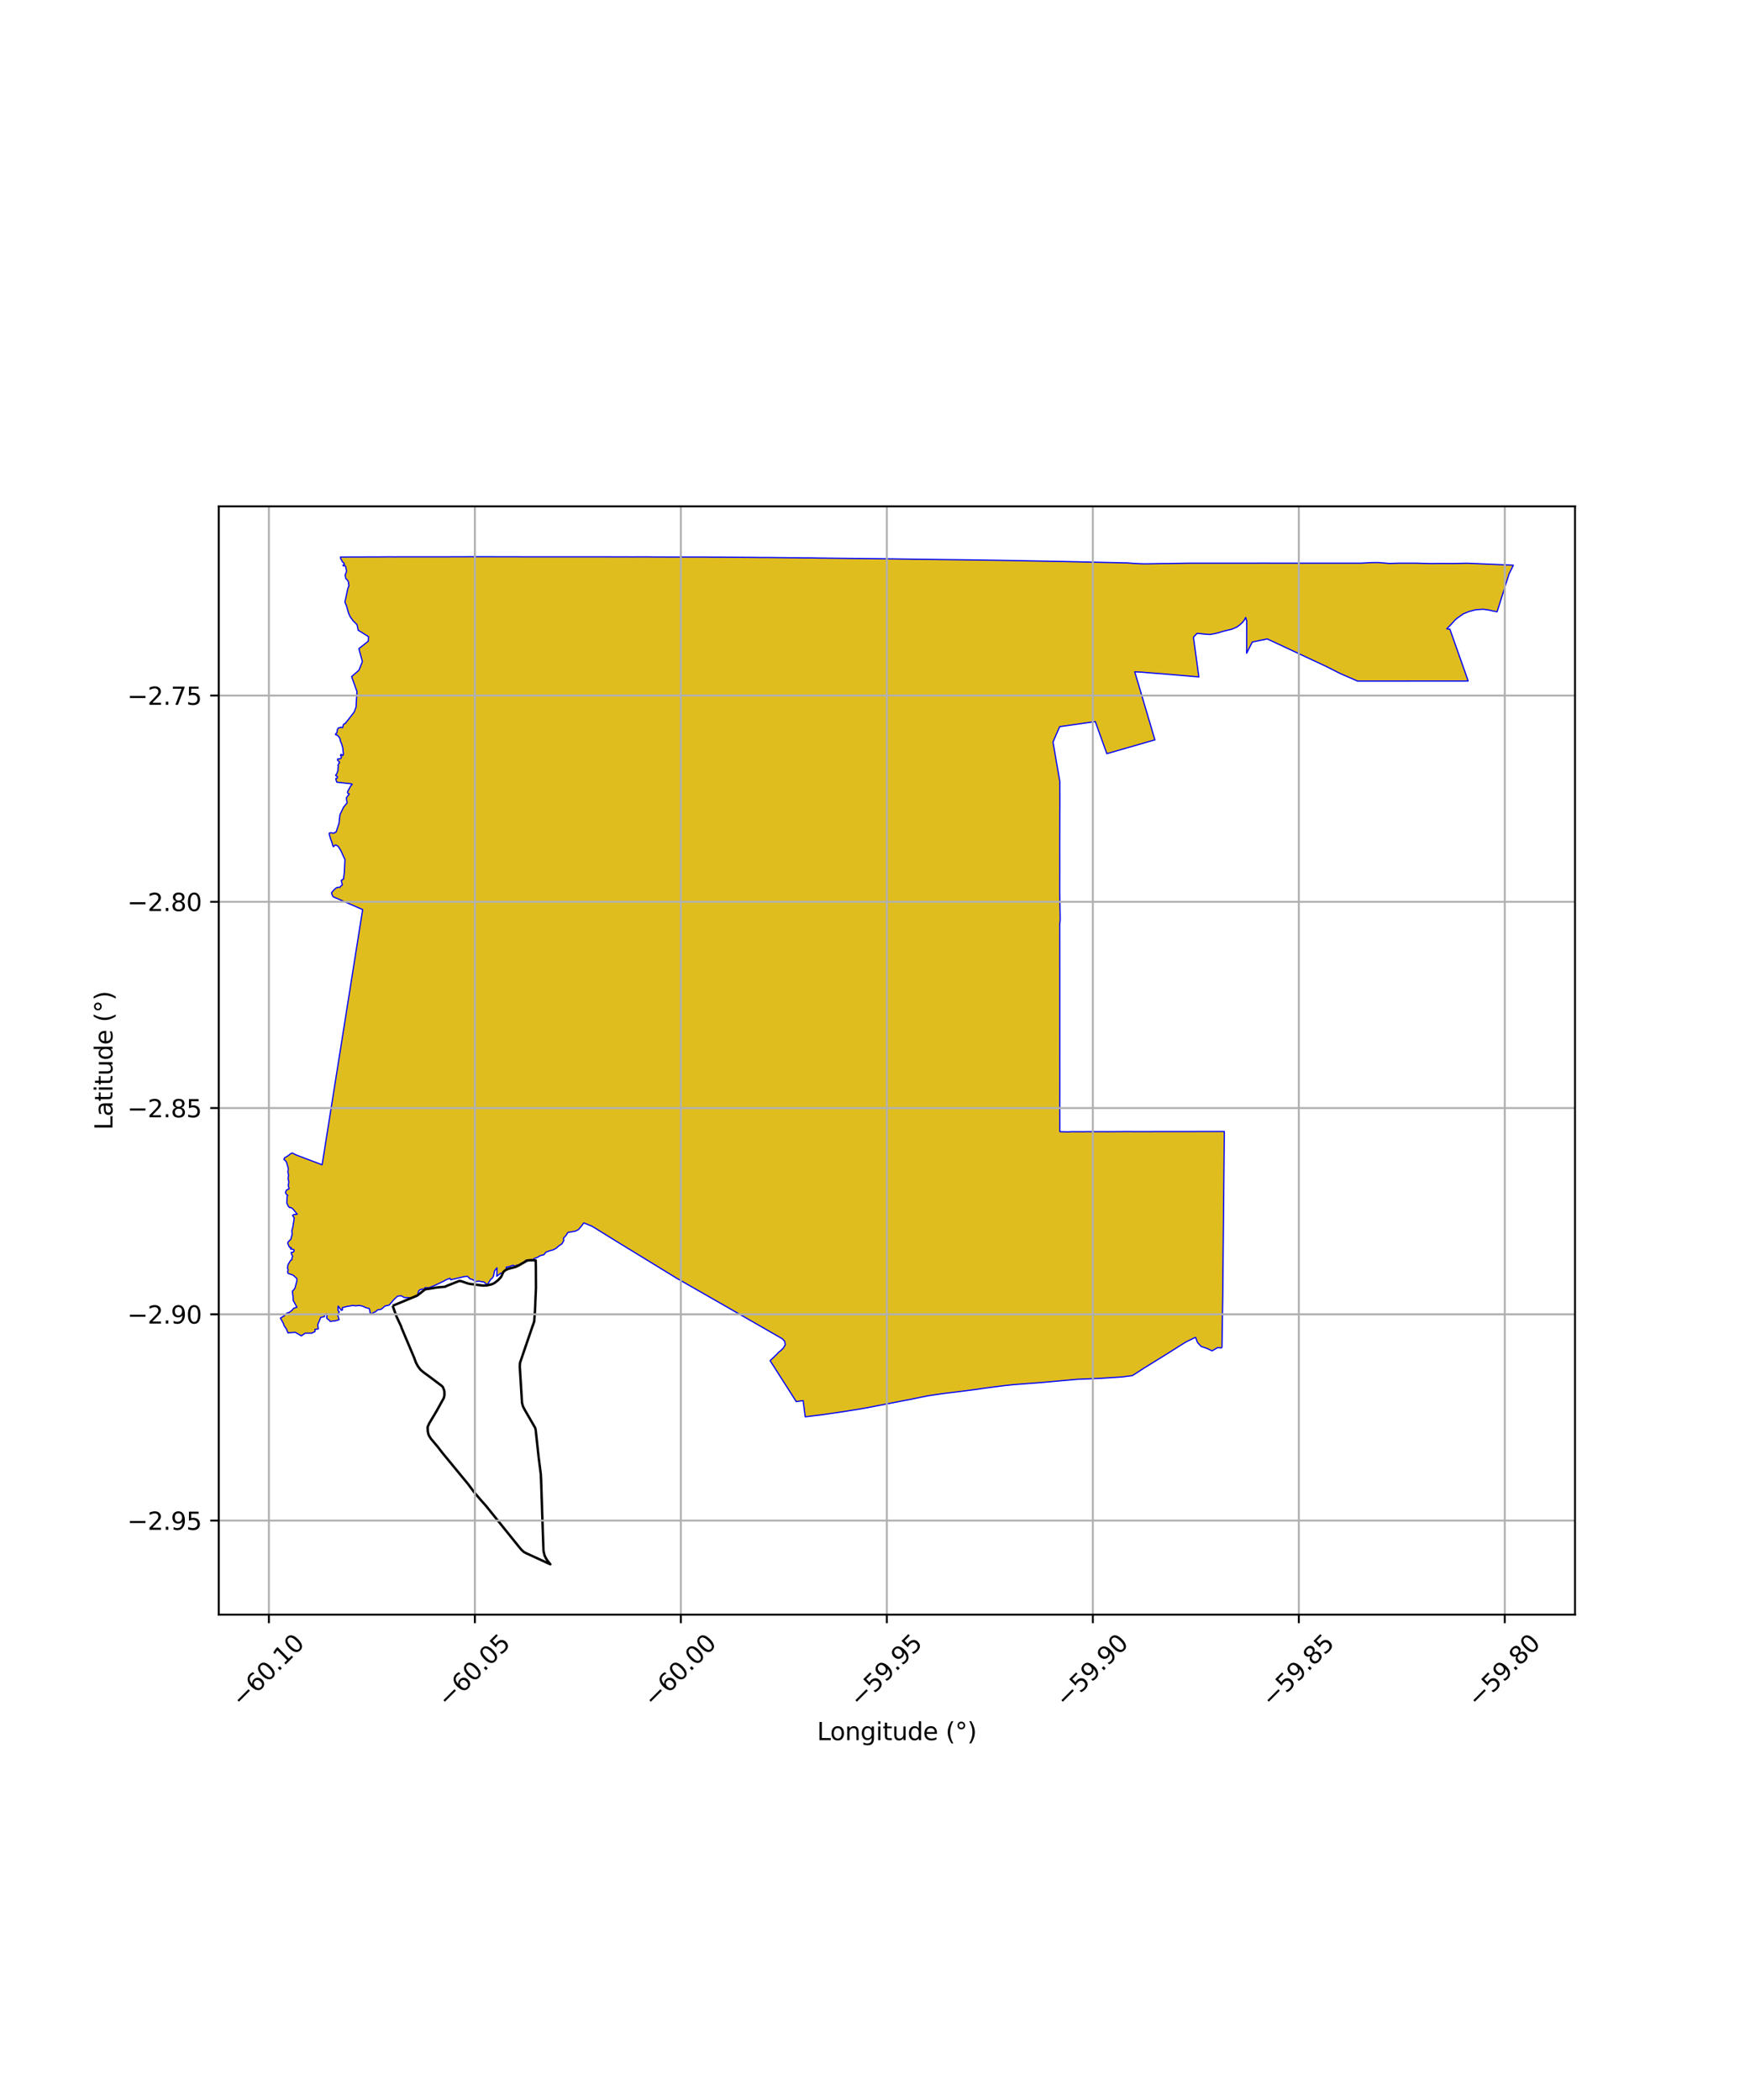 <?xml version="1.0" encoding="utf-8" standalone="no"?>
<!DOCTYPE svg PUBLIC "-//W3C//DTD SVG 1.1//EN"
  "http://www.w3.org/Graphics/SVG/1.1/DTD/svg11.dtd">
<svg xmlns:xlink="http://www.w3.org/1999/xlink" width="720pt" height="864pt" viewBox="0 0 720 864" xmlns="http://www.w3.org/2000/svg" version="1.1">
 <defs>
  <style type="text/css">*{stroke-linejoin: round; stroke-linecap: butt}</style>
 </defs>
 <g id="figure_1">
  <g id="patch_1">
   <path d="M 0 864 
L 720 864 
L 720 0 
L 0 0 
z
" style="fill: #ffffff"/>
  </g>
  <g id="axes_1">
   <g id="patch_2">
    <path d="M 90 664.321 
L 648 664.321 
L 648 208.319 
L 90 208.319 
z
" style="fill: #ffffff"/>
   </g>
   <g id="PatchCollection_1">
    <defs>
     <path id="m45fe3b2289" d="M 269.631 -634.843 
L 273.434 -634.84 
L 276.368 -634.821 
L 280.048 -634.841 
L 284.763 -634.831 
L 288.612 -634.835 
L 292.256 -634.796 
L 295.989 -634.783 
L 299.745 -634.748 
L 303.775 -634.717 
L 306.173 -634.706 
L 307.625 -634.689 
L 309.139 -634.683 
L 311.391 -634.659 
L 312.354 -634.642 
L 315.23 -634.636 
L 318.35 -634.612 
L 322.058 -634.568 
L 329.653 -634.484 
L 331.788 -634.459 
L 333.838 -634.455 
L 336.806 -634.397 
L 343.377 -634.322 
L 354.509 -634.2 
L 366.643 -634.063 
L 366.974 -634.061 
L 378.143 -633.908 
L 395.624 -633.694 
L 409.789 -633.489 
L 410.099 -633.485 
L 415.542 -633.392 
L 418.678 -633.336 
L 438.965 -632.95 
L 439.276 -632.941 
L 459.155 -632.501 
L 463.718 -632.402 
L 467.001 -632.166 
L 470.593 -632.017 
L 473.78 -632.057 
L 477.845 -632.128 
L 481.176 -632.148 
L 482.84 -632.186 
L 488.459 -632.282 
L 489.884 -632.3 
L 490.199 -632.299 
L 491.906 -632.301 
L 494.275 -632.302 
L 496.408 -632.301 
L 497.976 -632.301 
L 500.066 -632.301 
L 503.261 -632.301 
L 506.315 -632.301 
L 514.919 -632.297 
L 519.288 -632.308 
L 524.878 -632.3 
L 527.871 -632.297 
L 543.116 -632.296 
L 547.375 -632.294 
L 551.644 -632.293 
L 559.88 -632.292 
L 564.21 -632.531 
L 567.227 -632.545 
L 571.673 -632.177 
L 575.579 -632.293 
L 579.549 -632.289 
L 582.896 -632.287 
L 588.437 -632.131 
L 592.65 -632.173 
L 598.084 -632.148 
L 603.506 -632.272 
L 612.172 -631.908 
L 622.636 -631.452 
L 620.852 -627.827 
L 615.949 -612.292 
L 613.965 -612.677 
L 612.768 -612.976 
L 610.636 -613.297 
L 610.252 -613.338 
L 607.245 -613.152 
L 604.386 -612.403 
L 602.005 -611.433 
L 601.663 -611.163 
L 599.787 -609.855 
L 598.856 -609.121 
L 597.045 -607.121 
L 595.232 -605.277 
L 596.539 -605.098 
L 604.049 -583.825 
L 599.513 -583.818 
L 593.718 -583.812 
L 589.601 -583.811 
L 582.677 -583.806 
L 575.05 -583.803 
L 572.002 -583.802 
L 569.587 -583.8 
L 565.015 -583.798 
L 562.974 -583.795 
L 561.967 -583.799 
L 558.514 -583.792 
L 551.374 -586.898 
L 546.002 -589.624 
L 543.244 -590.932 
L 538.129 -593.31 
L 535.286 -594.642 
L 531.564 -596.378 
L 527.604 -598.227 
L 521.386 -601.122 
L 515.236 -599.845 
L 512.908 -595.239 
L 512.937 -608.512 
L 512.5 -609.955 
L 511.907 -608.809 
L 511.085 -607.81 
L 510.062 -606.872 
L 508.877 -606.006 
L 506.825 -605.126 
L 503.223 -604.266 
L 501.296 -603.66 
L 499.611 -603.257 
L 497.79 -602.951 
L 496.24 -603.05 
L 492.509 -603.425 
L 491.02 -601.823 
L 493.24 -585.498 
L 489.136 -585.847 
L 485.244 -586.176 
L 481.591 -586.483 
L 477.93 -586.792 
L 473.889 -587.101 
L 469.889 -587.445 
L 466.869 -587.604 
L 475.16 -559.606 
L 468.853 -557.781 
L 463.077 -556.13 
L 455.384 -553.914 
L 450.631 -567.119 
L 435.995 -565.026 
L 433.862 -560.18 
L 433.237 -558.664 
L 436.054 -542.395 
L 436.085 -531.602 
L 436.053 -531.272 
L 436.05 -530.999 
L 435.996 -515.753 
L 436.012 -509.267 
L 436.01 -505.266 
L 436.001 -500.992 
L 435.995 -497.276 
L 436.206 -485.698 
L 436.121 -484.764 
L 436.089 -484.431 
L 436 -483.714 
L 436.023 -464.588 
L 436.025 -459.244 
L 436.032 -453.987 
L 436.028 -445.483 
L 436.032 -439.161 
L 436.036 -426.853 
L 436.041 -411.462 
L 436.019 -411.272 
L 436.05 -398.407 
L 439.465 -398.314 
L 439.667 -398.325 
L 441.094 -398.411 
L 446.203 -398.384 
L 446.427 -398.402 
L 446.705 -398.415 
L 451.605 -398.421 
L 455.545 -398.407 
L 457.974 -398.42 
L 461.168 -398.443 
L 464.14 -398.461 
L 466.916 -398.435 
L 469.835 -398.439 
L 473.086 -398.441 
L 475.605 -398.455 
L 478.66 -398.448 
L 482.501 -398.454 
L 486.208 -398.457 
L 489.558 -398.464 
L 493.218 -398.469 
L 496.825 -398.472 
L 500.2 -398.476 
L 503.731 -398.482 
L 503.063 -329.543 
L 502.746 -309.644 
L 502.501 -309.412 
L 500.962 -309.558 
L 498.682 -308.218 
L 496.533 -309.242 
L 494.2 -310.02 
L 492.682 -311.655 
L 491.901 -313.754 
L 491.268 -313.501 
L 488.124 -311.976 
L 487.756 -311.753 
L 486.13 -310.758 
L 480.598 -307.258 
L 470.591 -301.063 
L 465.895 -298.033 
L 461.678 -297.477 
L 452.189 -296.888 
L 443.371 -296.522 
L 435.8 -295.852 
L 428.312 -295.172 
L 424.521 -294.888 
L 421.113 -294.633 
L 417.113 -294.316 
L 413.214 -293.915 
L 409.427 -293.433 
L 405.023 -292.852 
L 401.419 -292.323 
L 397.037 -291.764 
L 393.077 -291.264 
L 389.072 -290.775 
L 385.765 -290.316 
L 381.754 -289.719 
L 377.692 -288.896 
L 377.373 -288.83 
L 374.927 -288.314 
L 371.497 -287.671 
L 367.68 -286.931 
L 366.643 -286.727 
L 363.619 -286.13 
L 360.242 -285.484 
L 356.968 -284.853 
L 353.295 -284.204 
L 348.562 -283.452 
L 338.865 -282.007 
L 331.298 -281.087 
L 330.421 -287.747 
L 327.6 -287.327 
L 326.165 -289.593 
L 316.852 -304.175 
L 317.532 -304.84 
L 319.373 -306.598 
L 320.317 -307.601 
L 321.247 -308.361 
L 322.313 -309.418 
L 323.068 -310.716 
L 322.842 -312.167 
L 321.848 -313.185 
L 321.458 -313.424 
L 298.606 -326.548 
L 278.513 -338.036 
L 258.997 -349.989 
L 254.178 -352.932 
L 253.958 -353.072 
L 243.706 -359.418 
L 240.193 -360.878 
L 239.14 -359.42 
L 238.383 -358.578 
L 238.032 -358.138 
L 236.715 -357.468 
L 235.202 -357.202 
L 233.664 -356.969 
L 232.822 -355.625 
L 231.815 -354.583 
L 231.987 -353.621 
L 231.185 -352.251 
L 229.717 -351.251 
L 228.917 -350.481 
L 227.531 -349.755 
L 226.009 -349.345 
L 224.623 -348.83 
L 223.801 -347.769 
L 222.272 -347.385 
L 221.026 -346.641 
L 219.743 -346.206 
L 219.721 -346.089 
L 219.623 -346.034 
L 219.419 -345.826 
L 219.14 -345.577 
L 218.76 -345.823 
L 218.531 -345.395 
L 217.617 -345.581 
L 216.323 -345.523 
L 215.406 -344.544 
L 214.873 -344.485 
L 213.958 -343.904 
L 212.966 -343.11 
L 212.891 -343.57 
L 212.358 -343.371 
L 211.668 -342.757 
L 211.563 -343.325 
L 210.985 -343.449 
L 209.643 -342.916 
L 208.241 -342.613 
L 208.391 -341.77 
L 206.986 -340.394 
L 205.874 -340.059 
L 204.37 -338.921 
L 204.466 -342.38 
L 203.475 -341.126 
L 203.048 -339.026 
L 202.472 -338.049 
L 201.946 -337.691 
L 200.441 -335.381 
L 199.173 -336.526 
L 196.993 -336.913 
L 195.658 -336.731 
L 194.427 -337.551 
L 193.446 -337.805 
L 192.287 -338.905 
L 191.01 -338.771 
L 185.438 -337.458 
L 185.172 -338.077 
L 184.423 -337.8 
L 183.732 -337.544 
L 182.434 -336.829 
L 179.028 -335.211 
L 176.476 -334.183 
L 174.821 -334.218 
L 174.864 -333.697 
L 173.512 -333.595 
L 172.782 -333.363 
L 172.22 -332.794 
L 171.812 -331.213 
L 171.19 -330.522 
L 169.714 -330.058 
L 166.363 -330.156 
L 165.02 -330.889 
L 163.543 -330.701 
L 161.948 -329.195 
L 161.1 -328.176 
L 160.913 -327.984 
L 160.088 -327.039 
L 158.411 -326.661 
L 156.855 -325.331 
L 155.361 -325.059 
L 154.445 -324.264 
L 153.637 -323.96 
L 152.996 -323.425 
L 152.236 -323.887 
L 152.132 -325.038 
L 151.86 -325.652 
L 150.647 -325.96 
L 149.05 -326.655 
L 147.756 -326.888 
L 146.309 -326.739 
L 145.045 -326.895 
L 144.374 -326.744 
L 142.836 -326.518 
L 140.812 -325.975 
L 140.939 -325.063 
L 140.431 -324.9 
L 139.727 -325.818 
L 139.126 -326.636 
L 139.034 -325.83 
L 139.092 -324.833 
L 139.582 -324.304 
L 138.971 -322.85 
L 139.539 -321.049 
L 137.845 -320.533 
L 136.83 -320.478 
L 135.868 -320.298 
L 135.803 -320.51 
L 134.449 -321.615 
L 134.512 -323.514 
L 133.707 -323.193 
L 133.383 -322.268 
L 131.965 -321.978 
L 130.744 -319.041 
L 130.958 -317.234 
L 129.599 -317.046 
L 129.567 -316.134 
L 128.229 -315.497 
L 125.553 -315.492 
L 123.996 -314.384 
L 121.466 -315.847 
L 118.459 -315.634 
L 117.805 -317.247 
L 116.878 -318.601 
L 116.652 -319.338 
L 116.122 -320.366 
L 115.364 -321.672 
L 116.481 -322.362 
L 116.965 -322.673 
L 118.051 -323.778 
L 118.919 -324.006 
L 120.094 -324.845 
L 120.828 -325.733 
L 122.166 -326.18 
L 121.211 -327.906 
L 120.627 -328.959 
L 120.552 -330.741 
L 120.283 -332.697 
L 121.022 -333.56 
L 121.358 -334.075 
L 122.172 -337.097 
L 122.1 -338.066 
L 121.677 -338.386 
L 120.554 -339.389 
L 118.501 -340.088 
L 118.303 -340.828 
L 118.564 -341.41 
L 118.262 -342.361 
L 118.493 -343.664 
L 119.488 -345.348 
L 120.098 -345.76 
L 120.1 -346.373 
L 120.407 -347.215 
L 119.921 -347.953 
L 119.802 -348.72 
L 120.563 -348.794 
L 121.022 -349.33 
L 120.871 -349.898 
L 119.623 -350.1 
L 119.523 -350.133 
L 119.859 -350.668 
L 119.402 -350.67 
L 118.977 -351.054 
L 118.404 -352.371 
L 118.466 -352.927 
L 119.688 -354.181 
L 119.812 -354.84 
L 120.196 -356.066 
L 120.154 -356.964 
L 120.106 -357.811 
L 120.491 -359.19 
L 120.723 -360.723 
L 120.727 -360.833 
L 120.881 -361.522 
L 121.037 -362.948 
L 120.354 -363.901 
L 120.879 -364.311 
L 122.288 -364.436 
L 120.567 -366.552 
L 119.632 -367.21 
L 119.208 -367.114 
L 118.6 -367.729 
L 117.995 -369.034 
L 118.108 -371.717 
L 118.384 -372.176 
L 117.776 -372.638 
L 117.473 -373.375 
L 117.469 -373.408 
L 117.806 -374.315 
L 118.934 -374.925 
L 118.603 -376.229 
L 118.835 -377.762 
L 118.504 -379.066 
L 118.736 -380.598 
L 118.435 -381.749 
L 118.59 -382.929 
L 118.516 -383.711 
L 118.29 -384.386 
L 117.943 -385.614 
L 117.564 -386.351 
L 116.82 -386.966 
L 117.004 -387.579 
L 118.758 -388.648 
L 119.445 -389.259 
L 120.159 -389.611 
L 120.309 -389.587 
L 121.85 -388.818 
L 132.529 -384.773 
L 140.881 -437.376 
L 141.474 -441.108 
L 142.962 -450.484 
L 145.671 -467.55 
L 146.422 -472.285 
L 147.443 -478.722 
L 148.871 -487.714 
L 149.197 -489.767 
L 138.174 -494.565 
L 137.043 -495.029 
L 136.504 -496.206 
L 136.429 -496.712 
L 136.964 -497.4 
L 137.529 -498.012 
L 138.338 -498.7 
L 139.131 -498.958 
L 139.861 -498.926 
L 140.101 -499.314 
L 140.847 -499.931 
L 140.386 -501.804 
L 141.34 -502.358 
L 141.654 -505.029 
L 141.92 -510.357 
L 140.203 -514.079 
L 139.629 -515 
L 139.386 -515.429 
L 138.93 -515.937 
L 138.292 -516.306 
L 137.789 -516.277 
L 137.224 -515.619 
L 136.996 -515.85 
L 136.498 -517.584 
L 136.014 -518.858 
L 135.41 -520.96 
L 135.594 -521.342 
L 136.325 -521.387 
L 136.979 -521.231 
L 137.497 -521.215 
L 137.848 -521.612 
L 138.27 -521.657 
L 139.475 -525.254 
L 139.866 -528.817 
L 141.376 -531.949 
L 142.798 -533.651 
L 142.485 -535.754 
L 143.696 -537.352 
L 143.035 -537.684 
L 142.959 -538.173 
L 144.245 -540.619 
L 144.914 -541.331 
L 144.355 -541.55 
L 138.564 -542.18 
L 138.301 -542.959 
L 138.144 -543.664 
L 138.78 -543.939 
L 138.813 -544.494 
L 138.263 -544.752 
L 138.105 -545.189 
L 138.466 -545.423 
L 139.042 -547.022 
L 139.018 -547.635 
L 139.222 -548.776 
L 139.22 -548.799 
L 139 -549.16 
L 139.26 -549.542 
L 139.382 -549.956 
L 139.642 -550.078 
L 139.643 -550.507 
L 138.853 -551.261 
L 138.93 -551.766 
L 139.844 -551.764 
L 140.378 -552.146 
L 140.455 -552.652 
L 140.076 -553.22 
L 140.306 -553.633 
L 140.686 -553.448 
L 141.02 -553.141 
L 141.296 -553.677 
L 141.045 -556.229 
L 140.625 -557.745 
L 140.05 -559.095 
L 139.869 -560.093 
L 139.525 -560.682 
L 139.226 -561.081 
L 138.664 -561.527 
L 138.086 -561.697 
L 138.087 -562.111 
L 138.59 -562.417 
L 138.776 -563.796 
L 139.159 -564.485 
L 139.723 -564.606 
L 140.226 -564.819 
L 140.834 -564.603 
L 141.033 -564.787 
L 141.187 -565.584 
L 141.447 -566.089 
L 142.209 -566.44 
L 142.199 -566.7 
L 142.331 -566.697 
L 145.717 -571.039 
L 146.492 -573.111 
L 146.86 -579.496 
L 144.656 -585.622 
L 147.689 -588.27 
L 149.096 -591.806 
L 147.648 -597.141 
L 151.521 -600.2 
L 151.631 -602.044 
L 147.371 -604.726 
L 146.875 -607.029 
L 145.275 -608.575 
L 144.043 -610.306 
L 143.434 -611.653 
L 142.986 -613.185 
L 142.563 -614.722 
L 141.894 -616.259 
L 143.116 -621.904 
L 143.299 -622.295 
L 143.606 -623.214 
L 143.378 -623.643 
L 143.426 -624.211 
L 143.275 -624.748 
L 142.901 -625.363 
L 142.245 -625.975 
L 142.198 -626.358 
L 141.983 -627.385 
L 142.316 -628.199 
L 142.543 -628.889 
L 142.541 -629.503 
L 142.388 -629.778 
L 142.341 -630.269 
L 142.188 -630.882 
L 142.004 -631.219 
L 141.364 -631.186 
L 141.09 -631.339 
L 141.363 -631.646 
L 141.698 -631.954 
L 141.422 -632.413 
L 140.751 -632.948 
L 140.705 -633.286 
L 140.582 -633.561 
L 140.17 -634.02 
L 140.063 -634.83 
L 157.1 -634.878 
L 159.252 -634.899 
L 162.018 -634.895 
L 167.809 -634.902 
L 183.555 -634.91 
L 198.87 -634.954 
L 200.129 -634.939 
L 215.46 -634.912 
L 232.534 -634.912 
L 235.659 -634.913 
L 238.752 -634.91 
L 242.675 -634.907 
L 245.426 -634.899 
L 253.202 -634.895 
L 258.367 -634.895 
L 259.987 -634.867 
L 261.676 -634.889 
L 264.534 -634.879 
L 266.299 -634.895 
L 269.631 -634.843 
" style="stroke: #0000ff; stroke-width: 0.5"/>
    </defs>
    <g clip-path="url(#p896146fee8)">
     <use xlink:href="#m45fe3b2289" x="0" y="864" style="fill: #e0bd1f; stroke: #0000ff; stroke-width: 0.5"/>
    </g>
   </g>
   <g id="PatchCollection_2">
    <path d="M 161.547 537.24 
L 171.717 533.007 
L 174.92 530.467 
L 180.055 529.665 
L 183.095 529.414 
L 183.833 529.031 
L 188.989 527.004 
L 189.74 527.108 
L 192.571 528.076 
L 193.451 528.249 
L 198.6 528.916 
L 200.257 528.857 
L 202.159 528.44 
L 203.055 528.072 
L 203.608 527.738 
L 204.982 526.657 
L 206.118 525.435 
L 206.587 524.481 
L 207.015 523.456 
L 207.594 522.841 
L 208.405 522.335 
L 209.295 521.99 
L 212.206 521.223 
L 213.28 520.71 
L 216.912 518.625 
L 217.849 518.497 
L 219.426 518.515 
L 220.407 518.583 
L 220.461 521.049 
L 220.503 529.881 
L 220.103 539.363 
L 219.788 543.721 
L 219.032 545.829 
L 213.954 560.688 
L 213.844 562.201 
L 214.775 577.189 
L 215.171 578.628 
L 215.868 579.994 
L 220.173 587.443 
L 220.393 588.294 
L 221.619 599.626 
L 222.507 606.572 
L 222.624 609.165 
L 222.731 612.223 
L 223.013 620.802 
L 223.193 626.218 
L 223.611 638.065 
L 224.03 639.921 
L 224.676 641.234 
L 225.458 642.387 
L 226.422 643.594 
L 216.375 638.988 
L 215.541 638.518 
L 214.485 637.569 
L 213.557 636.449 
L 200.041 619.666 
L 197.441 616.728 
L 195.611 614.558 
L 194.995 613.824 
L 192.636 610.66 
L 181.862 597.564 
L 180.253 595.449 
L 177.315 591.954 
L 176.512 590.691 
L 176.208 589.872 
L 176.001 588.872 
L 175.939 587.117 
L 176.576 585.652 
L 179.631 580.53 
L 182.559 575.248 
L 182.841 574.194 
L 182.853 572.753 
L 182.721 571.972 
L 182.219 570.697 
L 181.81 570.237 
L 176.824 566.49 
L 174.389 564.713 
L 173.014 563.545 
L 171.961 562.157 
L 171.119 560.58 
L 170.384 558.574 
L 165.292 546.519 
L 164.984 545.594 
L 163.158 541.702 
L 161.547 537.24 
L 161.547 537.24 
" clip-path="url(#p896146fee8)" style="fill: none; stroke: #000000"/>
   </g>
   <g id="matplotlib.axis_1">
    <g id="xtick_1">
     <g id="line2d_1">
      <path d="M 110.627 664.321 
L 110.627 208.319 
" clip-path="url(#p896146fee8)" style="fill: none; stroke: #b0b0b0; stroke-width: 0.8; stroke-linecap: square"/>
     </g>
     <g id="line2d_2">
      <defs>
       <path id="m297590ee89" d="M 0 0 
L 0 3.5 
" style="stroke: #000000; stroke-width: 0.8"/>
      </defs>
      <g>
       <use xlink:href="#m297590ee89" x="110.627" y="664.321" style="stroke: #000000; stroke-width: 0.8"/>
      </g>
     </g>
     <g id="text_1">
      <!-- −60.10 -->
      <g transform="translate(99.494 702.862) rotate(-45) scale(0.1 -0.1)">
       <defs>
        <path id="DejaVuSans-2212" d="M 678 2272 
L 4684 2272 
L 4684 1741 
L 678 1741 
L 678 2272 
z
" transform="scale(0.016)"/>
        <path id="DejaVuSans-36" d="M 2113 2584 
Q 1688 2584 1439 2293 
Q 1191 2003 1191 1497 
Q 1191 994 1439 701 
Q 1688 409 2113 409 
Q 2538 409 2786 701 
Q 3034 994 3034 1497 
Q 3034 2003 2786 2293 
Q 2538 2584 2113 2584 
z
M 3366 4563 
L 3366 3988 
Q 3128 4100 2886 4159 
Q 2644 4219 2406 4219 
Q 1781 4219 1451 3797 
Q 1122 3375 1075 2522 
Q 1259 2794 1537 2939 
Q 1816 3084 2150 3084 
Q 2853 3084 3261 2657 
Q 3669 2231 3669 1497 
Q 3669 778 3244 343 
Q 2819 -91 2113 -91 
Q 1303 -91 875 529 
Q 447 1150 447 2328 
Q 447 3434 972 4092 
Q 1497 4750 2381 4750 
Q 2619 4750 2861 4703 
Q 3103 4656 3366 4563 
z
" transform="scale(0.016)"/>
        <path id="DejaVuSans-30" d="M 2034 4250 
Q 1547 4250 1301 3770 
Q 1056 3291 1056 2328 
Q 1056 1369 1301 889 
Q 1547 409 2034 409 
Q 2525 409 2770 889 
Q 3016 1369 3016 2328 
Q 3016 3291 2770 3770 
Q 2525 4250 2034 4250 
z
M 2034 4750 
Q 2819 4750 3233 4129 
Q 3647 3509 3647 2328 
Q 3647 1150 3233 529 
Q 2819 -91 2034 -91 
Q 1250 -91 836 529 
Q 422 1150 422 2328 
Q 422 3509 836 4129 
Q 1250 4750 2034 4750 
z
" transform="scale(0.016)"/>
        <path id="DejaVuSans-2e" d="M 684 794 
L 1344 794 
L 1344 0 
L 684 0 
L 684 794 
z
" transform="scale(0.016)"/>
        <path id="DejaVuSans-31" d="M 794 531 
L 1825 531 
L 1825 4091 
L 703 3866 
L 703 4441 
L 1819 4666 
L 2450 4666 
L 2450 531 
L 3481 531 
L 3481 0 
L 794 0 
L 794 531 
z
" transform="scale(0.016)"/>
       </defs>
       <use xlink:href="#DejaVuSans-2212"/>
       <use xlink:href="#DejaVuSans-36" transform="translate(83.789 0)"/>
       <use xlink:href="#DejaVuSans-30" transform="translate(147.412 0)"/>
       <use xlink:href="#DejaVuSans-2e" transform="translate(211.035 0)"/>
       <use xlink:href="#DejaVuSans-31" transform="translate(242.822 0)"/>
       <use xlink:href="#DejaVuSans-30" transform="translate(306.445 0)"/>
      </g>
     </g>
    </g>
    <g id="xtick_2">
     <g id="line2d_3">
      <path d="M 195.375 664.321 
L 195.375 208.319 
" clip-path="url(#p896146fee8)" style="fill: none; stroke: #b0b0b0; stroke-width: 0.8; stroke-linecap: square"/>
     </g>
     <g id="line2d_4">
      <g>
       <use xlink:href="#m297590ee89" x="195.375" y="664.321" style="stroke: #000000; stroke-width: 0.8"/>
      </g>
     </g>
     <g id="text_2">
      <!-- −60.05 -->
      <g transform="translate(184.242 702.862) rotate(-45) scale(0.1 -0.1)">
       <defs>
        <path id="DejaVuSans-35" d="M 691 4666 
L 3169 4666 
L 3169 4134 
L 1269 4134 
L 1269 2991 
Q 1406 3038 1543 3061 
Q 1681 3084 1819 3084 
Q 2600 3084 3056 2656 
Q 3513 2228 3513 1497 
Q 3513 744 3044 326 
Q 2575 -91 1722 -91 
Q 1428 -91 1123 -41 
Q 819 9 494 109 
L 494 744 
Q 775 591 1075 516 
Q 1375 441 1709 441 
Q 2250 441 2565 725 
Q 2881 1009 2881 1497 
Q 2881 1984 2565 2268 
Q 2250 2553 1709 2553 
Q 1456 2553 1204 2497 
Q 953 2441 691 2322 
L 691 4666 
z
" transform="scale(0.016)"/>
       </defs>
       <use xlink:href="#DejaVuSans-2212"/>
       <use xlink:href="#DejaVuSans-36" transform="translate(83.789 0)"/>
       <use xlink:href="#DejaVuSans-30" transform="translate(147.412 0)"/>
       <use xlink:href="#DejaVuSans-2e" transform="translate(211.035 0)"/>
       <use xlink:href="#DejaVuSans-30" transform="translate(242.822 0)"/>
       <use xlink:href="#DejaVuSans-35" transform="translate(306.445 0)"/>
      </g>
     </g>
    </g>
    <g id="xtick_3">
     <g id="line2d_5">
      <path d="M 280.123 664.321 
L 280.123 208.319 
" clip-path="url(#p896146fee8)" style="fill: none; stroke: #b0b0b0; stroke-width: 0.8; stroke-linecap: square"/>
     </g>
     <g id="line2d_6">
      <g>
       <use xlink:href="#m297590ee89" x="280.123" y="664.321" style="stroke: #000000; stroke-width: 0.8"/>
      </g>
     </g>
     <g id="text_3">
      <!-- −60.00 -->
      <g transform="translate(268.99 702.862) rotate(-45) scale(0.1 -0.1)">
       <use xlink:href="#DejaVuSans-2212"/>
       <use xlink:href="#DejaVuSans-36" transform="translate(83.789 0)"/>
       <use xlink:href="#DejaVuSans-30" transform="translate(147.412 0)"/>
       <use xlink:href="#DejaVuSans-2e" transform="translate(211.035 0)"/>
       <use xlink:href="#DejaVuSans-30" transform="translate(242.822 0)"/>
       <use xlink:href="#DejaVuSans-30" transform="translate(306.445 0)"/>
      </g>
     </g>
    </g>
    <g id="xtick_4">
     <g id="line2d_7">
      <path d="M 364.871 664.321 
L 364.871 208.319 
" clip-path="url(#p896146fee8)" style="fill: none; stroke: #b0b0b0; stroke-width: 0.8; stroke-linecap: square"/>
     </g>
     <g id="line2d_8">
      <g>
       <use xlink:href="#m297590ee89" x="364.871" y="664.321" style="stroke: #000000; stroke-width: 0.8"/>
      </g>
     </g>
     <g id="text_4">
      <!-- −59.95 -->
      <g transform="translate(353.738 702.862) rotate(-45) scale(0.1 -0.1)">
       <defs>
        <path id="DejaVuSans-39" d="M 703 97 
L 703 672 
Q 941 559 1184 500 
Q 1428 441 1663 441 
Q 2288 441 2617 861 
Q 2947 1281 2994 2138 
Q 2813 1869 2534 1725 
Q 2256 1581 1919 1581 
Q 1219 1581 811 2004 
Q 403 2428 403 3163 
Q 403 3881 828 4315 
Q 1253 4750 1959 4750 
Q 2769 4750 3195 4129 
Q 3622 3509 3622 2328 
Q 3622 1225 3098 567 
Q 2575 -91 1691 -91 
Q 1453 -91 1209 -44 
Q 966 3 703 97 
z
M 1959 2075 
Q 2384 2075 2632 2365 
Q 2881 2656 2881 3163 
Q 2881 3666 2632 3958 
Q 2384 4250 1959 4250 
Q 1534 4250 1286 3958 
Q 1038 3666 1038 3163 
Q 1038 2656 1286 2365 
Q 1534 2075 1959 2075 
z
" transform="scale(0.016)"/>
       </defs>
       <use xlink:href="#DejaVuSans-2212"/>
       <use xlink:href="#DejaVuSans-35" transform="translate(83.789 0)"/>
       <use xlink:href="#DejaVuSans-39" transform="translate(147.412 0)"/>
       <use xlink:href="#DejaVuSans-2e" transform="translate(211.035 0)"/>
       <use xlink:href="#DejaVuSans-39" transform="translate(242.822 0)"/>
       <use xlink:href="#DejaVuSans-35" transform="translate(306.445 0)"/>
      </g>
     </g>
    </g>
    <g id="xtick_5">
     <g id="line2d_9">
      <path d="M 449.619 664.321 
L 449.619 208.319 
" clip-path="url(#p896146fee8)" style="fill: none; stroke: #b0b0b0; stroke-width: 0.8; stroke-linecap: square"/>
     </g>
     <g id="line2d_10">
      <g>
       <use xlink:href="#m297590ee89" x="449.619" y="664.321" style="stroke: #000000; stroke-width: 0.8"/>
      </g>
     </g>
     <g id="text_5">
      <!-- −59.90 -->
      <g transform="translate(438.486 702.862) rotate(-45) scale(0.1 -0.1)">
       <use xlink:href="#DejaVuSans-2212"/>
       <use xlink:href="#DejaVuSans-35" transform="translate(83.789 0)"/>
       <use xlink:href="#DejaVuSans-39" transform="translate(147.412 0)"/>
       <use xlink:href="#DejaVuSans-2e" transform="translate(211.035 0)"/>
       <use xlink:href="#DejaVuSans-39" transform="translate(242.822 0)"/>
       <use xlink:href="#DejaVuSans-30" transform="translate(306.445 0)"/>
      </g>
     </g>
    </g>
    <g id="xtick_6">
     <g id="line2d_11">
      <path d="M 534.367 664.321 
L 534.367 208.319 
" clip-path="url(#p896146fee8)" style="fill: none; stroke: #b0b0b0; stroke-width: 0.8; stroke-linecap: square"/>
     </g>
     <g id="line2d_12">
      <g>
       <use xlink:href="#m297590ee89" x="534.367" y="664.321" style="stroke: #000000; stroke-width: 0.8"/>
      </g>
     </g>
     <g id="text_6">
      <!-- −59.85 -->
      <g transform="translate(523.233 702.862) rotate(-45) scale(0.1 -0.1)">
       <defs>
        <path id="DejaVuSans-38" d="M 2034 2216 
Q 1584 2216 1326 1975 
Q 1069 1734 1069 1313 
Q 1069 891 1326 650 
Q 1584 409 2034 409 
Q 2484 409 2743 651 
Q 3003 894 3003 1313 
Q 3003 1734 2745 1975 
Q 2488 2216 2034 2216 
z
M 1403 2484 
Q 997 2584 770 2862 
Q 544 3141 544 3541 
Q 544 4100 942 4425 
Q 1341 4750 2034 4750 
Q 2731 4750 3128 4425 
Q 3525 4100 3525 3541 
Q 3525 3141 3298 2862 
Q 3072 2584 2669 2484 
Q 3125 2378 3379 2068 
Q 3634 1759 3634 1313 
Q 3634 634 3220 271 
Q 2806 -91 2034 -91 
Q 1263 -91 848 271 
Q 434 634 434 1313 
Q 434 1759 690 2068 
Q 947 2378 1403 2484 
z
M 1172 3481 
Q 1172 3119 1398 2916 
Q 1625 2713 2034 2713 
Q 2441 2713 2670 2916 
Q 2900 3119 2900 3481 
Q 2900 3844 2670 4047 
Q 2441 4250 2034 4250 
Q 1625 4250 1398 4047 
Q 1172 3844 1172 3481 
z
" transform="scale(0.016)"/>
       </defs>
       <use xlink:href="#DejaVuSans-2212"/>
       <use xlink:href="#DejaVuSans-35" transform="translate(83.789 0)"/>
       <use xlink:href="#DejaVuSans-39" transform="translate(147.412 0)"/>
       <use xlink:href="#DejaVuSans-2e" transform="translate(211.035 0)"/>
       <use xlink:href="#DejaVuSans-38" transform="translate(242.822 0)"/>
       <use xlink:href="#DejaVuSans-35" transform="translate(306.445 0)"/>
      </g>
     </g>
    </g>
    <g id="xtick_7">
     <g id="line2d_13">
      <path d="M 619.114 664.321 
L 619.114 208.319 
" clip-path="url(#p896146fee8)" style="fill: none; stroke: #b0b0b0; stroke-width: 0.8; stroke-linecap: square"/>
     </g>
     <g id="line2d_14">
      <g>
       <use xlink:href="#m297590ee89" x="619.114" y="664.321" style="stroke: #000000; stroke-width: 0.8"/>
      </g>
     </g>
     <g id="text_7">
      <!-- −59.80 -->
      <g transform="translate(607.981 702.862) rotate(-45) scale(0.1 -0.1)">
       <use xlink:href="#DejaVuSans-2212"/>
       <use xlink:href="#DejaVuSans-35" transform="translate(83.789 0)"/>
       <use xlink:href="#DejaVuSans-39" transform="translate(147.412 0)"/>
       <use xlink:href="#DejaVuSans-2e" transform="translate(211.035 0)"/>
       <use xlink:href="#DejaVuSans-38" transform="translate(242.822 0)"/>
       <use xlink:href="#DejaVuSans-30" transform="translate(306.445 0)"/>
      </g>
     </g>
    </g>
    <g id="text_8">
     <!-- Longitude (°) -->
     <g transform="translate(336.14 715.931) scale(0.1 -0.1)">
      <defs>
       <path id="DejaVuSans-4c" d="M 628 4666 
L 1259 4666 
L 1259 531 
L 3531 531 
L 3531 0 
L 628 0 
L 628 4666 
z
" transform="scale(0.016)"/>
       <path id="DejaVuSans-6f" d="M 1959 3097 
Q 1497 3097 1228 2736 
Q 959 2375 959 1747 
Q 959 1119 1226 758 
Q 1494 397 1959 397 
Q 2419 397 2687 759 
Q 2956 1122 2956 1747 
Q 2956 2369 2687 2733 
Q 2419 3097 1959 3097 
z
M 1959 3584 
Q 2709 3584 3137 3096 
Q 3566 2609 3566 1747 
Q 3566 888 3137 398 
Q 2709 -91 1959 -91 
Q 1206 -91 779 398 
Q 353 888 353 1747 
Q 353 2609 779 3096 
Q 1206 3584 1959 3584 
z
" transform="scale(0.016)"/>
       <path id="DejaVuSans-6e" d="M 3513 2113 
L 3513 0 
L 2938 0 
L 2938 2094 
Q 2938 2591 2744 2837 
Q 2550 3084 2163 3084 
Q 1697 3084 1428 2787 
Q 1159 2491 1159 1978 
L 1159 0 
L 581 0 
L 581 3500 
L 1159 3500 
L 1159 2956 
Q 1366 3272 1645 3428 
Q 1925 3584 2291 3584 
Q 2894 3584 3203 3211 
Q 3513 2838 3513 2113 
z
" transform="scale(0.016)"/>
       <path id="DejaVuSans-67" d="M 2906 1791 
Q 2906 2416 2648 2759 
Q 2391 3103 1925 3103 
Q 1463 3103 1205 2759 
Q 947 2416 947 1791 
Q 947 1169 1205 825 
Q 1463 481 1925 481 
Q 2391 481 2648 825 
Q 2906 1169 2906 1791 
z
M 3481 434 
Q 3481 -459 3084 -895 
Q 2688 -1331 1869 -1331 
Q 1566 -1331 1297 -1286 
Q 1028 -1241 775 -1147 
L 775 -588 
Q 1028 -725 1275 -790 
Q 1522 -856 1778 -856 
Q 2344 -856 2625 -561 
Q 2906 -266 2906 331 
L 2906 616 
Q 2728 306 2450 153 
Q 2172 0 1784 0 
Q 1141 0 747 490 
Q 353 981 353 1791 
Q 353 2603 747 3093 
Q 1141 3584 1784 3584 
Q 2172 3584 2450 3431 
Q 2728 3278 2906 2969 
L 2906 3500 
L 3481 3500 
L 3481 434 
z
" transform="scale(0.016)"/>
       <path id="DejaVuSans-69" d="M 603 3500 
L 1178 3500 
L 1178 0 
L 603 0 
L 603 3500 
z
M 603 4863 
L 1178 4863 
L 1178 4134 
L 603 4134 
L 603 4863 
z
" transform="scale(0.016)"/>
       <path id="DejaVuSans-74" d="M 1172 4494 
L 1172 3500 
L 2356 3500 
L 2356 3053 
L 1172 3053 
L 1172 1153 
Q 1172 725 1289 603 
Q 1406 481 1766 481 
L 2356 481 
L 2356 0 
L 1766 0 
Q 1100 0 847 248 
Q 594 497 594 1153 
L 594 3053 
L 172 3053 
L 172 3500 
L 594 3500 
L 594 4494 
L 1172 4494 
z
" transform="scale(0.016)"/>
       <path id="DejaVuSans-75" d="M 544 1381 
L 544 3500 
L 1119 3500 
L 1119 1403 
Q 1119 906 1312 657 
Q 1506 409 1894 409 
Q 2359 409 2629 706 
Q 2900 1003 2900 1516 
L 2900 3500 
L 3475 3500 
L 3475 0 
L 2900 0 
L 2900 538 
Q 2691 219 2414 64 
Q 2138 -91 1772 -91 
Q 1169 -91 856 284 
Q 544 659 544 1381 
z
M 1991 3584 
L 1991 3584 
z
" transform="scale(0.016)"/>
       <path id="DejaVuSans-64" d="M 2906 2969 
L 2906 4863 
L 3481 4863 
L 3481 0 
L 2906 0 
L 2906 525 
Q 2725 213 2448 61 
Q 2172 -91 1784 -91 
Q 1150 -91 751 415 
Q 353 922 353 1747 
Q 353 2572 751 3078 
Q 1150 3584 1784 3584 
Q 2172 3584 2448 3432 
Q 2725 3281 2906 2969 
z
M 947 1747 
Q 947 1113 1208 752 
Q 1469 391 1925 391 
Q 2381 391 2643 752 
Q 2906 1113 2906 1747 
Q 2906 2381 2643 2742 
Q 2381 3103 1925 3103 
Q 1469 3103 1208 2742 
Q 947 2381 947 1747 
z
" transform="scale(0.016)"/>
       <path id="DejaVuSans-65" d="M 3597 1894 
L 3597 1613 
L 953 1613 
Q 991 1019 1311 708 
Q 1631 397 2203 397 
Q 2534 397 2845 478 
Q 3156 559 3463 722 
L 3463 178 
Q 3153 47 2828 -22 
Q 2503 -91 2169 -91 
Q 1331 -91 842 396 
Q 353 884 353 1716 
Q 353 2575 817 3079 
Q 1281 3584 2069 3584 
Q 2775 3584 3186 3129 
Q 3597 2675 3597 1894 
z
M 3022 2063 
Q 3016 2534 2758 2815 
Q 2500 3097 2075 3097 
Q 1594 3097 1305 2825 
Q 1016 2553 972 2059 
L 3022 2063 
z
" transform="scale(0.016)"/>
       <path id="DejaVuSans-20" transform="scale(0.016)"/>
       <path id="DejaVuSans-28" d="M 1984 4856 
Q 1566 4138 1362 3434 
Q 1159 2731 1159 2009 
Q 1159 1288 1364 580 
Q 1569 -128 1984 -844 
L 1484 -844 
Q 1016 -109 783 600 
Q 550 1309 550 2009 
Q 550 2706 781 3412 
Q 1013 4119 1484 4856 
L 1984 4856 
z
" transform="scale(0.016)"/>
       <path id="DejaVuSans-b0" d="M 1600 4347 
Q 1350 4347 1178 4173 
Q 1006 4000 1006 3750 
Q 1006 3503 1178 3333 
Q 1350 3163 1600 3163 
Q 1850 3163 2022 3333 
Q 2194 3503 2194 3750 
Q 2194 3997 2020 4172 
Q 1847 4347 1600 4347 
z
M 1600 4750 
Q 1800 4750 1984 4673 
Q 2169 4597 2303 4453 
Q 2447 4313 2519 4134 
Q 2591 3956 2591 3750 
Q 2591 3338 2302 3052 
Q 2013 2766 1594 2766 
Q 1172 2766 890 3047 
Q 609 3328 609 3750 
Q 609 4169 896 4459 
Q 1184 4750 1600 4750 
z
" transform="scale(0.016)"/>
       <path id="DejaVuSans-29" d="M 513 4856 
L 1013 4856 
Q 1481 4119 1714 3412 
Q 1947 2706 1947 2009 
Q 1947 1309 1714 600 
Q 1481 -109 1013 -844 
L 513 -844 
Q 928 -128 1133 580 
Q 1338 1288 1338 2009 
Q 1338 2731 1133 3434 
Q 928 4138 513 4856 
z
" transform="scale(0.016)"/>
      </defs>
      <use xlink:href="#DejaVuSans-4c"/>
      <use xlink:href="#DejaVuSans-6f" transform="translate(53.963 0)"/>
      <use xlink:href="#DejaVuSans-6e" transform="translate(115.145 0)"/>
      <use xlink:href="#DejaVuSans-67" transform="translate(178.523 0)"/>
      <use xlink:href="#DejaVuSans-69" transform="translate(242 0)"/>
      <use xlink:href="#DejaVuSans-74" transform="translate(269.783 0)"/>
      <use xlink:href="#DejaVuSans-75" transform="translate(308.992 0)"/>
      <use xlink:href="#DejaVuSans-64" transform="translate(372.371 0)"/>
      <use xlink:href="#DejaVuSans-65" transform="translate(435.848 0)"/>
      <use xlink:href="#DejaVuSans-20" transform="translate(497.371 0)"/>
      <use xlink:href="#DejaVuSans-28" transform="translate(529.158 0)"/>
      <use xlink:href="#DejaVuSans-b0" transform="translate(568.172 0)"/>
      <use xlink:href="#DejaVuSans-29" transform="translate(618.172 0)"/>
     </g>
    </g>
   </g>
   <g id="matplotlib.axis_2">
    <g id="ytick_1">
     <g id="line2d_15">
      <path d="M 90 625.606 
L 648 625.606 
" clip-path="url(#p896146fee8)" style="fill: none; stroke: #b0b0b0; stroke-width: 0.8; stroke-linecap: square"/>
     </g>
     <g id="line2d_16">
      <defs>
       <path id="m86ede934db" d="M 0 0 
L -3.5 0 
" style="stroke: #000000; stroke-width: 0.8"/>
      </defs>
      <g>
       <use xlink:href="#m86ede934db" x="90" y="625.606" style="stroke: #000000; stroke-width: 0.8"/>
      </g>
     </g>
     <g id="text_9">
      <!-- −2.95 -->
      <g transform="translate(52.355 629.405) scale(0.1 -0.1)">
       <defs>
        <path id="DejaVuSans-32" d="M 1228 531 
L 3431 531 
L 3431 0 
L 469 0 
L 469 531 
Q 828 903 1448 1529 
Q 2069 2156 2228 2338 
Q 2531 2678 2651 2914 
Q 2772 3150 2772 3378 
Q 2772 3750 2511 3984 
Q 2250 4219 1831 4219 
Q 1534 4219 1204 4116 
Q 875 4013 500 3803 
L 500 4441 
Q 881 4594 1212 4672 
Q 1544 4750 1819 4750 
Q 2544 4750 2975 4387 
Q 3406 4025 3406 3419 
Q 3406 3131 3298 2873 
Q 3191 2616 2906 2266 
Q 2828 2175 2409 1742 
Q 1991 1309 1228 531 
z
" transform="scale(0.016)"/>
       </defs>
       <use xlink:href="#DejaVuSans-2212"/>
       <use xlink:href="#DejaVuSans-32" transform="translate(83.789 0)"/>
       <use xlink:href="#DejaVuSans-2e" transform="translate(147.412 0)"/>
       <use xlink:href="#DejaVuSans-39" transform="translate(179.199 0)"/>
       <use xlink:href="#DejaVuSans-35" transform="translate(242.822 0)"/>
      </g>
     </g>
    </g>
    <g id="ytick_2">
     <g id="line2d_17">
      <path d="M 90 540.747 
L 648 540.747 
" clip-path="url(#p896146fee8)" style="fill: none; stroke: #b0b0b0; stroke-width: 0.8; stroke-linecap: square"/>
     </g>
     <g id="line2d_18">
      <g>
       <use xlink:href="#m86ede934db" x="90" y="540.747" style="stroke: #000000; stroke-width: 0.8"/>
      </g>
     </g>
     <g id="text_10">
      <!-- −2.90 -->
      <g transform="translate(52.355 544.547) scale(0.1 -0.1)">
       <use xlink:href="#DejaVuSans-2212"/>
       <use xlink:href="#DejaVuSans-32" transform="translate(83.789 0)"/>
       <use xlink:href="#DejaVuSans-2e" transform="translate(147.412 0)"/>
       <use xlink:href="#DejaVuSans-39" transform="translate(179.199 0)"/>
       <use xlink:href="#DejaVuSans-30" transform="translate(242.822 0)"/>
      </g>
     </g>
    </g>
    <g id="ytick_3">
     <g id="line2d_19">
      <path d="M 90 455.889 
L 648 455.889 
" clip-path="url(#p896146fee8)" style="fill: none; stroke: #b0b0b0; stroke-width: 0.8; stroke-linecap: square"/>
     </g>
     <g id="line2d_20">
      <g>
       <use xlink:href="#m86ede934db" x="90" y="455.889" style="stroke: #000000; stroke-width: 0.8"/>
      </g>
     </g>
     <g id="text_11">
      <!-- −2.85 -->
      <g transform="translate(52.355 459.688) scale(0.1 -0.1)">
       <use xlink:href="#DejaVuSans-2212"/>
       <use xlink:href="#DejaVuSans-32" transform="translate(83.789 0)"/>
       <use xlink:href="#DejaVuSans-2e" transform="translate(147.412 0)"/>
       <use xlink:href="#DejaVuSans-38" transform="translate(179.199 0)"/>
       <use xlink:href="#DejaVuSans-35" transform="translate(242.822 0)"/>
      </g>
     </g>
    </g>
    <g id="ytick_4">
     <g id="line2d_21">
      <path d="M 90 371.031 
L 648 371.031 
" clip-path="url(#p896146fee8)" style="fill: none; stroke: #b0b0b0; stroke-width: 0.8; stroke-linecap: square"/>
     </g>
     <g id="line2d_22">
      <g>
       <use xlink:href="#m86ede934db" x="90" y="371.031" style="stroke: #000000; stroke-width: 0.8"/>
      </g>
     </g>
     <g id="text_12">
      <!-- −2.80 -->
      <g transform="translate(52.355 374.83) scale(0.1 -0.1)">
       <use xlink:href="#DejaVuSans-2212"/>
       <use xlink:href="#DejaVuSans-32" transform="translate(83.789 0)"/>
       <use xlink:href="#DejaVuSans-2e" transform="translate(147.412 0)"/>
       <use xlink:href="#DejaVuSans-38" transform="translate(179.199 0)"/>
       <use xlink:href="#DejaVuSans-30" transform="translate(242.822 0)"/>
      </g>
     </g>
    </g>
    <g id="ytick_5">
     <g id="line2d_23">
      <path d="M 90 286.172 
L 648 286.172 
" clip-path="url(#p896146fee8)" style="fill: none; stroke: #b0b0b0; stroke-width: 0.8; stroke-linecap: square"/>
     </g>
     <g id="line2d_24">
      <g>
       <use xlink:href="#m86ede934db" x="90" y="286.172" style="stroke: #000000; stroke-width: 0.8"/>
      </g>
     </g>
     <g id="text_13">
      <!-- −2.75 -->
      <g transform="translate(52.355 289.971) scale(0.1 -0.1)">
       <defs>
        <path id="DejaVuSans-37" d="M 525 4666 
L 3525 4666 
L 3525 4397 
L 1831 0 
L 1172 0 
L 2766 4134 
L 525 4134 
L 525 4666 
z
" transform="scale(0.016)"/>
       </defs>
       <use xlink:href="#DejaVuSans-2212"/>
       <use xlink:href="#DejaVuSans-32" transform="translate(83.789 0)"/>
       <use xlink:href="#DejaVuSans-2e" transform="translate(147.412 0)"/>
       <use xlink:href="#DejaVuSans-37" transform="translate(179.199 0)"/>
       <use xlink:href="#DejaVuSans-35" transform="translate(242.822 0)"/>
      </g>
     </g>
    </g>
    <g id="text_14">
     <!-- Latitude (°) -->
     <g transform="translate(46.275 464.89) rotate(-90) scale(0.1 -0.1)">
      <defs>
       <path id="DejaVuSans-61" d="M 2194 1759 
Q 1497 1759 1228 1600 
Q 959 1441 959 1056 
Q 959 750 1161 570 
Q 1363 391 1709 391 
Q 2188 391 2477 730 
Q 2766 1069 2766 1631 
L 2766 1759 
L 2194 1759 
z
M 3341 1997 
L 3341 0 
L 2766 0 
L 2766 531 
Q 2569 213 2275 61 
Q 1981 -91 1556 -91 
Q 1019 -91 701 211 
Q 384 513 384 1019 
Q 384 1609 779 1909 
Q 1175 2209 1959 2209 
L 2766 2209 
L 2766 2266 
Q 2766 2663 2505 2880 
Q 2244 3097 1772 3097 
Q 1472 3097 1187 3025 
Q 903 2953 641 2809 
L 641 3341 
Q 956 3463 1253 3523 
Q 1550 3584 1831 3584 
Q 2591 3584 2966 3190 
Q 3341 2797 3341 1997 
z
" transform="scale(0.016)"/>
      </defs>
      <use xlink:href="#DejaVuSans-4c"/>
      <use xlink:href="#DejaVuSans-61" transform="translate(55.713 0)"/>
      <use xlink:href="#DejaVuSans-74" transform="translate(116.992 0)"/>
      <use xlink:href="#DejaVuSans-69" transform="translate(156.201 0)"/>
      <use xlink:href="#DejaVuSans-74" transform="translate(183.984 0)"/>
      <use xlink:href="#DejaVuSans-75" transform="translate(223.193 0)"/>
      <use xlink:href="#DejaVuSans-64" transform="translate(286.572 0)"/>
      <use xlink:href="#DejaVuSans-65" transform="translate(350.049 0)"/>
      <use xlink:href="#DejaVuSans-20" transform="translate(411.572 0)"/>
      <use xlink:href="#DejaVuSans-28" transform="translate(443.359 0)"/>
      <use xlink:href="#DejaVuSans-b0" transform="translate(482.373 0)"/>
      <use xlink:href="#DejaVuSans-29" transform="translate(532.373 0)"/>
     </g>
    </g>
   </g>
   <g id="patch_3">
    <path d="M 90 664.321 
L 90 208.319 
" style="fill: none; stroke: #000000; stroke-width: 0.8; stroke-linejoin: miter; stroke-linecap: square"/>
   </g>
   <g id="patch_4">
    <path d="M 648 664.321 
L 648 208.319 
" style="fill: none; stroke: #000000; stroke-width: 0.8; stroke-linejoin: miter; stroke-linecap: square"/>
   </g>
   <g id="patch_5">
    <path d="M 90 664.321 
L 648 664.321 
" style="fill: none; stroke: #000000; stroke-width: 0.8; stroke-linejoin: miter; stroke-linecap: square"/>
   </g>
   <g id="patch_6">
    <path d="M 90 208.319 
L 648 208.319 
" style="fill: none; stroke: #000000; stroke-width: 0.8; stroke-linejoin: miter; stroke-linecap: square"/>
   </g>
  </g>
 </g>
 <defs>
  <clipPath id="p896146fee8">
   <rect x="90" y="208.319" width="558" height="456.002"/>
  </clipPath>
 </defs>
</svg>
